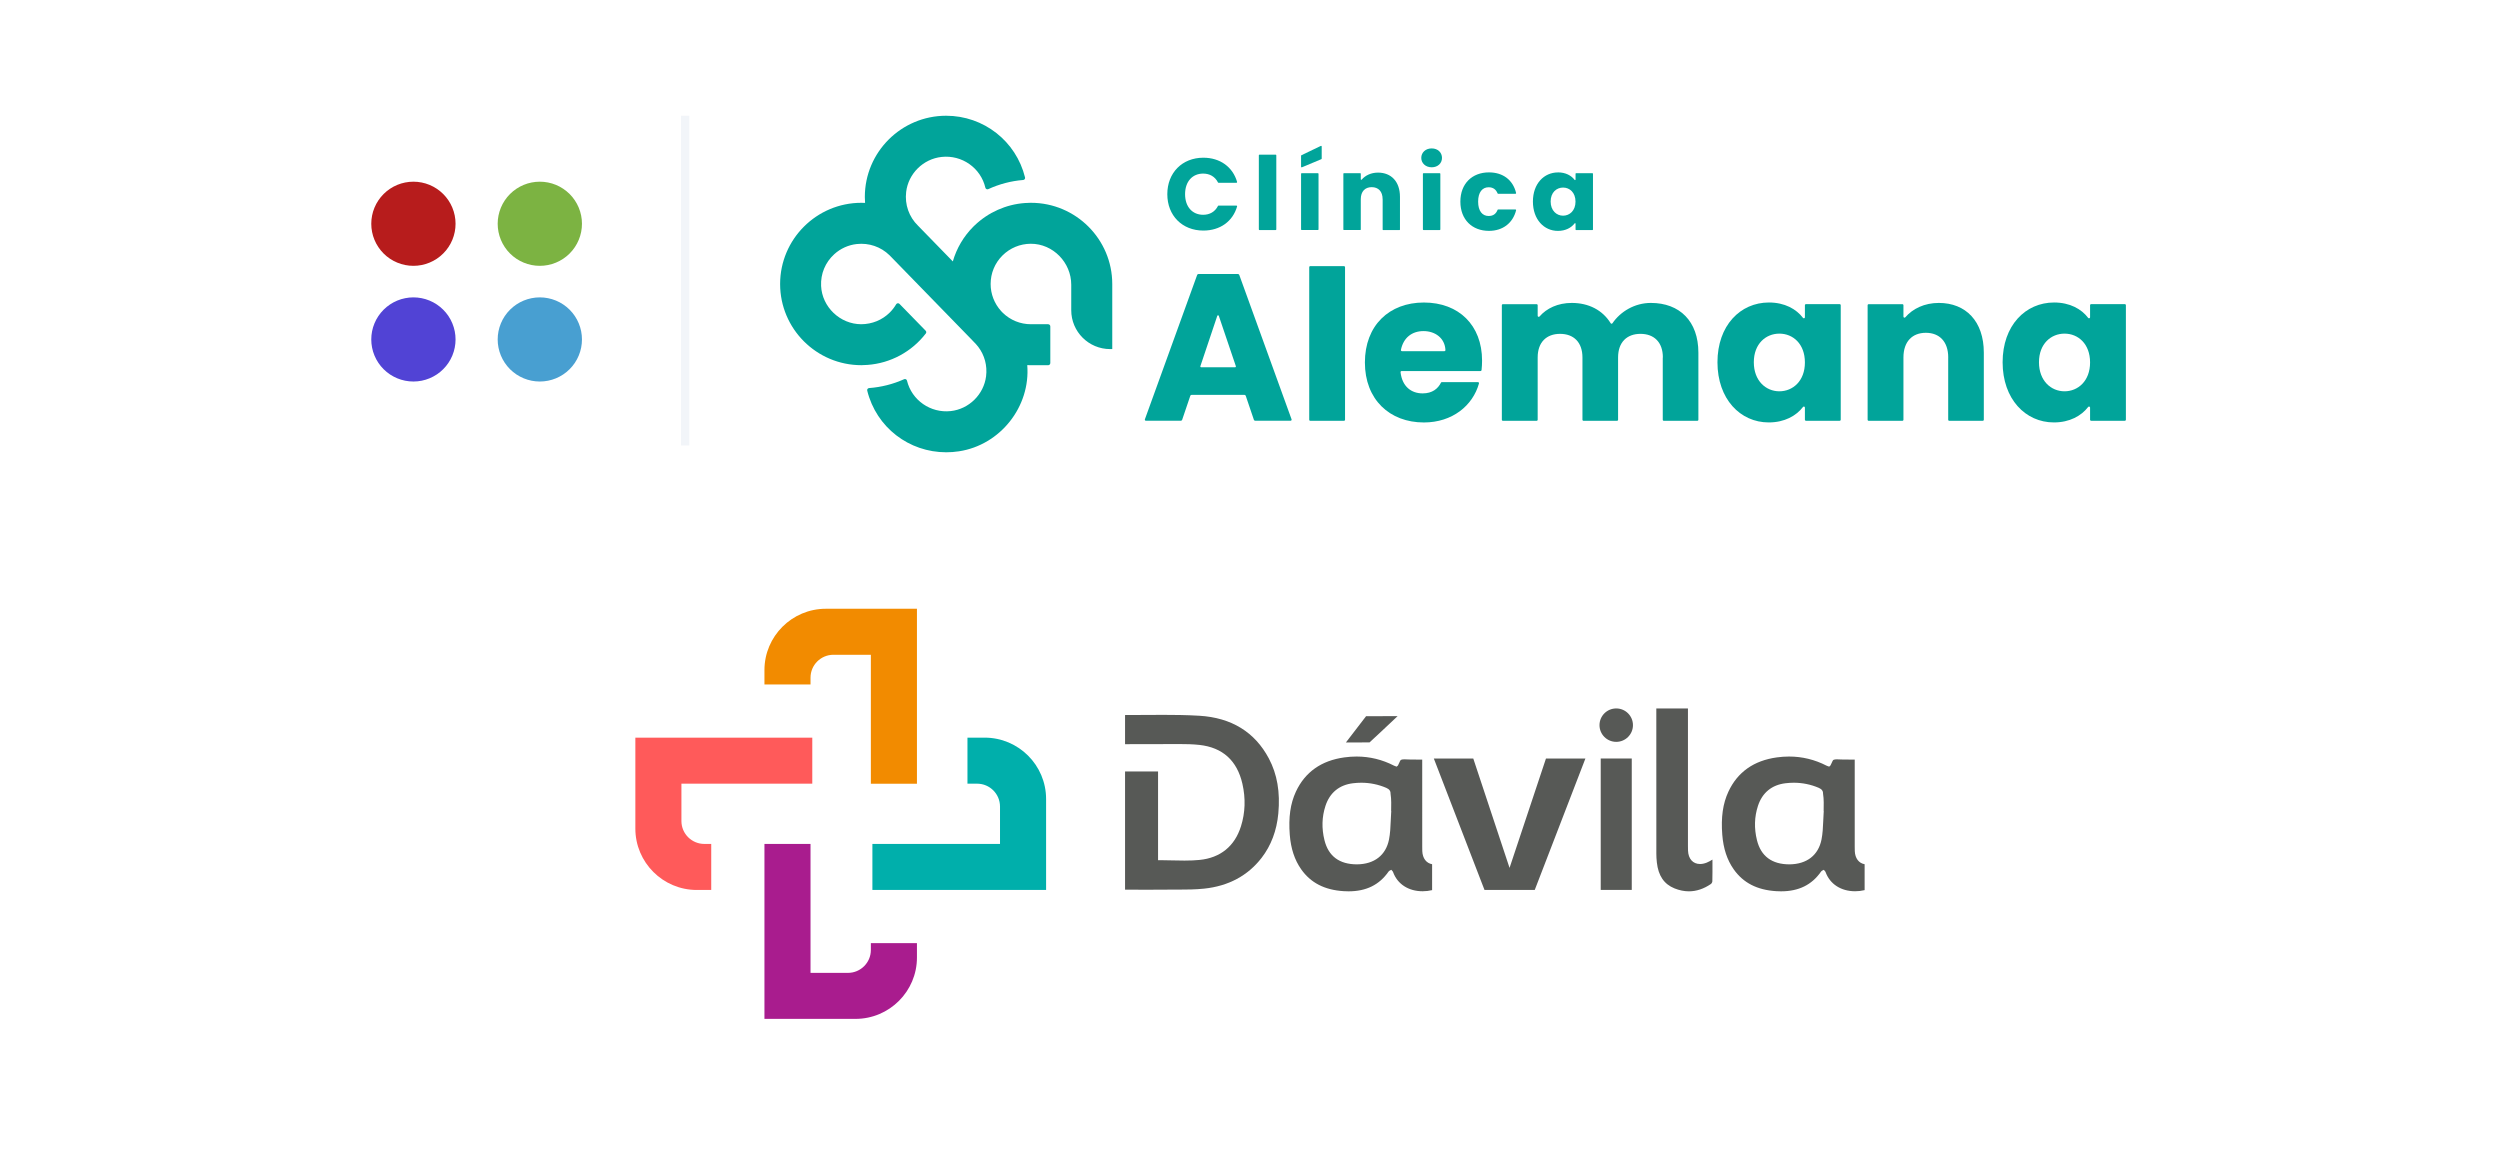 <svg xmlns="http://www.w3.org/2000/svg" xmlns:xlink="http://www.w3.org/1999/xlink" width="1080" zoomAndPan="magnify" viewBox="0 0 810 375" height="500" preserveAspectRatio="xMidYMid meet" version="1.0"><defs><clipPath id="690cf2094c"><path d="M 220 37.5 L 224 37.5 L 224 146 L 220 146 Z M 220 37.5 " clip-rule="nonzero"/></clipPath><clipPath id="d8563deaee"><path d="M 252 37.5 L 361 37.5 L 361 147 L 252 147 Z M 252 37.5 " clip-rule="nonzero"/></clipPath><clipPath id="c798b7e66c"><path d="M 145 163.652 L 665 163.652 L 665 366.152 L 145 366.152 Z M 145 163.652 " clip-rule="nonzero"/></clipPath></defs><rect x="-81" width="972" fill="#ffffff" y="-37.5" height="450" fill-opacity="1"/><rect x="-81" width="972" fill="#ffffff" y="-37.5" height="450" fill-opacity="1"/><path fill="#b71c1c" d="M 147.598 72.496 C 147.598 73.391 147.512 74.277 147.336 75.156 C 147.16 76.035 146.902 76.887 146.559 77.715 C 146.215 78.539 145.797 79.328 145.297 80.07 C 144.801 80.816 144.234 81.504 143.598 82.137 C 142.965 82.77 142.277 83.336 141.531 83.832 C 140.785 84.328 139.996 84.75 139.168 85.09 C 138.34 85.434 137.488 85.691 136.609 85.867 C 135.73 86.043 134.84 86.129 133.945 86.129 C 133.047 86.129 132.16 86.043 131.281 85.867 C 130.402 85.691 129.547 85.434 128.719 85.09 C 127.891 84.75 127.105 84.328 126.359 83.832 C 125.613 83.336 124.926 82.77 124.289 82.137 C 123.656 81.504 123.09 80.816 122.594 80.07 C 122.094 79.328 121.672 78.539 121.332 77.715 C 120.988 76.887 120.727 76.035 120.555 75.156 C 120.379 74.277 120.293 73.391 120.293 72.496 C 120.293 71.602 120.379 70.715 120.555 69.84 C 120.727 68.961 120.988 68.109 121.332 67.281 C 121.672 66.453 122.094 65.668 122.594 64.926 C 123.09 64.18 123.656 63.492 124.289 62.859 C 124.926 62.227 125.613 61.66 126.359 61.164 C 127.105 60.664 127.891 60.246 128.719 59.902 C 129.547 59.562 130.402 59.301 131.281 59.129 C 132.16 58.953 133.047 58.867 133.945 58.867 C 134.84 58.867 135.73 58.953 136.609 59.129 C 137.488 59.301 138.34 59.562 139.168 59.902 C 139.996 60.246 140.785 60.664 141.531 61.164 C 142.277 61.66 142.965 62.227 143.598 62.859 C 144.234 63.492 144.801 64.18 145.297 64.926 C 145.797 65.668 146.215 66.453 146.559 67.281 C 146.902 68.109 147.16 68.961 147.336 69.84 C 147.512 70.715 147.598 71.602 147.598 72.496 Z M 147.598 72.496 " fill-opacity="1" fill-rule="nonzero"/><path fill="#489fd1" d="M 188.555 109.98 C 188.555 110.875 188.469 111.762 188.293 112.641 C 188.117 113.52 187.859 114.371 187.516 115.199 C 187.172 116.023 186.754 116.809 186.254 117.555 C 185.758 118.297 185.191 118.988 184.559 119.621 C 183.922 120.254 183.234 120.816 182.488 121.316 C 181.742 121.812 180.957 122.23 180.129 122.574 C 179.301 122.918 178.445 123.176 177.566 123.352 C 176.688 123.523 175.801 123.613 174.902 123.613 C 174.004 123.613 173.117 123.523 172.238 123.352 C 171.359 123.176 170.504 122.918 169.676 122.574 C 168.848 122.23 168.062 121.812 167.316 121.316 C 166.57 120.816 165.883 120.254 165.246 119.621 C 164.613 118.988 164.047 118.297 163.551 117.555 C 163.051 116.809 162.633 116.023 162.289 115.199 C 161.945 114.371 161.688 113.52 161.512 112.641 C 161.336 111.762 161.25 110.875 161.25 109.98 C 161.25 109.086 161.336 108.199 161.512 107.32 C 161.688 106.445 161.945 105.59 162.289 104.766 C 162.633 103.938 163.051 103.152 163.551 102.406 C 164.047 101.664 164.613 100.977 165.246 100.344 C 165.883 99.711 166.57 99.145 167.316 98.648 C 168.062 98.148 168.848 97.73 169.676 97.387 C 170.504 97.043 171.359 96.785 172.238 96.613 C 173.117 96.438 174.004 96.348 174.902 96.348 C 175.801 96.348 176.688 96.438 177.566 96.613 C 178.445 96.785 179.301 97.043 180.129 97.387 C 180.957 97.73 181.742 98.148 182.488 98.648 C 183.234 99.145 183.922 99.711 184.559 100.344 C 185.191 100.977 185.758 101.664 186.254 102.406 C 186.754 103.152 187.172 103.938 187.516 104.766 C 187.859 105.59 188.117 106.445 188.293 107.32 C 188.469 108.199 188.555 109.086 188.555 109.98 Z M 188.555 109.98 " fill-opacity="1" fill-rule="nonzero"/><path fill="#7cb342" d="M 188.555 72.496 C 188.555 73.391 188.469 74.277 188.293 75.156 C 188.117 76.035 187.859 76.887 187.516 77.715 C 187.172 78.539 186.754 79.328 186.254 80.07 C 185.758 80.816 185.191 81.504 184.559 82.137 C 183.922 82.77 183.234 83.336 182.488 83.832 C 181.742 84.328 180.957 84.75 180.129 85.09 C 179.301 85.434 178.445 85.691 177.566 85.867 C 176.688 86.043 175.801 86.129 174.902 86.129 C 174.004 86.129 173.117 86.043 172.238 85.867 C 171.359 85.691 170.504 85.434 169.676 85.09 C 168.848 84.75 168.062 84.328 167.316 83.832 C 166.57 83.336 165.883 82.77 165.246 82.137 C 164.613 81.504 164.047 80.816 163.551 80.07 C 163.051 79.328 162.633 78.539 162.289 77.715 C 161.945 76.887 161.688 76.035 161.512 75.156 C 161.336 74.277 161.25 73.391 161.25 72.496 C 161.25 71.602 161.336 70.715 161.512 69.84 C 161.688 68.961 161.945 68.109 162.289 67.281 C 162.633 66.453 163.051 65.668 163.551 64.926 C 164.047 64.18 164.613 63.492 165.246 62.859 C 165.883 62.227 166.57 61.66 167.316 61.164 C 168.062 60.664 168.848 60.246 169.676 59.902 C 170.504 59.562 171.359 59.301 172.238 59.129 C 173.117 58.953 174.004 58.867 174.902 58.867 C 175.801 58.867 176.688 58.953 177.566 59.129 C 178.445 59.301 179.301 59.562 180.129 59.902 C 180.957 60.246 181.742 60.664 182.488 61.164 C 183.234 61.66 183.922 62.227 184.559 62.859 C 185.191 63.492 185.758 64.18 186.254 64.926 C 186.754 65.668 187.172 66.453 187.516 67.281 C 187.859 68.109 188.117 68.961 188.293 69.84 C 188.469 70.715 188.555 71.602 188.555 72.496 Z M 188.555 72.496 " fill-opacity="1" fill-rule="nonzero"/><path fill="#5143d5" d="M 147.598 109.98 C 147.598 110.875 147.512 111.762 147.336 112.641 C 147.16 113.52 146.902 114.371 146.559 115.199 C 146.215 116.023 145.797 116.809 145.297 117.555 C 144.801 118.297 144.234 118.988 143.598 119.621 C 142.965 120.254 142.277 120.816 141.531 121.316 C 140.785 121.812 139.996 122.23 139.168 122.574 C 138.34 122.918 137.488 123.176 136.609 123.352 C 135.73 123.523 134.84 123.613 133.945 123.613 C 133.047 123.613 132.16 123.523 131.281 123.352 C 130.402 123.176 129.547 122.918 128.719 122.574 C 127.891 122.23 127.105 121.812 126.359 121.316 C 125.613 120.816 124.926 120.254 124.289 119.621 C 123.656 118.988 123.09 118.297 122.594 117.555 C 122.094 116.809 121.672 116.023 121.332 115.199 C 120.988 114.371 120.727 113.52 120.555 112.641 C 120.379 111.762 120.293 110.875 120.293 109.98 C 120.293 109.086 120.379 108.199 120.555 107.32 C 120.727 106.445 120.988 105.59 121.332 104.766 C 121.672 103.938 122.094 103.152 122.594 102.406 C 123.09 101.664 123.656 100.977 124.289 100.344 C 124.926 99.711 125.613 99.145 126.359 98.648 C 127.105 98.148 127.891 97.73 128.719 97.387 C 129.547 97.043 130.402 96.785 131.281 96.613 C 132.16 96.438 133.047 96.348 133.945 96.348 C 134.84 96.348 135.73 96.438 136.609 96.613 C 137.488 96.785 138.34 97.043 139.168 97.387 C 139.996 97.73 140.785 98.148 141.531 98.648 C 142.277 99.145 142.965 99.711 143.598 100.344 C 144.234 100.977 144.801 101.664 145.297 102.406 C 145.797 103.152 146.215 103.938 146.559 104.766 C 146.902 105.59 147.16 106.445 147.336 107.32 C 147.512 108.199 147.598 109.086 147.598 109.98 Z M 147.598 109.98 " fill-opacity="1" fill-rule="nonzero"/><g clip-path="url(#690cf2094c)"><path stroke-linecap="butt" transform="matrix(2.675, 0, 0, 2.671, 120.291, 37.5)" fill="none" stroke-linejoin="miter" d="M 38.018 0 L 38.018 40 " stroke="#f2f5f9" stroke-width="1" stroke-opacity="1" stroke-miterlimit="4"/></g><g clip-path="url(#d8563deaee)"><path fill="#01a49a" d="M 334.012 65.699 C 333.348 65.699 332.668 65.73 332.027 65.785 C 325.965 66.23 320.211 68.793 315.789 73.023 C 315.66 73.156 315.516 73.285 315.363 73.43 C 312.207 76.59 309.926 80.473 308.715 84.703 L 297.926 73.625 L 297.938 73.625 L 297.445 73.133 C 294.508 70.277 293.113 66.285 293.594 62.199 C 294.289 56.266 299.117 51.488 305.078 50.848 C 311.672 50.125 317.766 54.41 319.262 60.824 C 319.359 61.238 319.82 61.465 320.199 61.281 C 323.77 59.637 327.57 58.633 331.512 58.316 C 331.926 58.281 332.211 57.891 332.113 57.488 C 329.207 45.723 318.703 37.5 306.551 37.5 C 292.02 37.5 280.207 49.297 280.207 63.801 C 280.207 64.465 280.227 65.109 280.281 65.742 C 279.891 65.719 279.484 65.707 279.094 65.707 C 264.57 65.707 252.758 77.516 252.758 92.02 C 252.758 106.523 264.57 118.32 279.094 118.32 C 279.758 118.32 280.426 118.285 281.078 118.23 C 288.527 117.688 295.414 113.969 299.969 108.039 C 300.176 107.777 300.152 107.395 299.914 107.152 L 291.43 98.453 C 291.125 98.137 290.59 98.203 290.359 98.582 C 289.781 99.566 289.094 100.449 288.309 101.234 C 285.84 103.699 282.562 105.027 279.047 105.051 C 272.18 105.039 266.34 99.465 266.035 92.629 C 265.859 88.715 267.375 85.031 270.293 82.371 C 272.312 80.527 274.887 79.359 277.605 79.066 C 281.551 78.641 285.371 79.949 288.176 82.676 C 288.371 82.859 288.559 83.055 288.734 83.242 L 314.5 109.707 L 316.203 111.484 C 316.457 111.746 316.707 112.051 316.945 112.367 C 319.012 115.082 319.918 118.473 319.492 121.906 C 318.758 127.797 313.945 132.551 308.039 133.191 C 301.496 133.91 295.406 129.672 293.863 123.324 C 293.766 122.91 293.32 122.691 292.926 122.867 C 289.355 124.469 285.543 125.441 281.582 125.734 C 281.168 125.766 280.871 126.16 280.98 126.562 C 283.93 138.504 294.531 146.539 306.574 146.539 C 307.938 146.539 309.316 146.441 310.711 146.223 C 324.109 144.184 333.914 131.73 332.832 118.297 C 333.227 118.32 333.629 118.332 334.023 118.332 L 339.594 118.332 C 339.984 118.332 340.301 118.016 340.301 117.621 L 340.301 105.758 C 340.301 105.367 339.984 105.051 339.594 105.051 L 334.023 105.051 C 330.594 105.051 327.352 103.73 324.918 101.363 L 324.359 100.785 C 322.176 98.375 320.965 95.27 320.965 92.02 C 320.965 88.531 322.32 85.258 324.785 82.793 C 327.254 80.34 330.52 78.988 333.992 78.977 C 341.188 78.969 347.082 85.062 347.082 92.25 L 347.082 100.512 C 347.082 107.469 352.727 113.105 359.691 113.105 L 360.371 113.105 L 360.371 92.02 C 360.371 77.508 348.555 65.707 334.035 65.707 Z M 334.012 65.699 " fill-opacity="1" fill-rule="nonzero"/></g><path fill="#01a49a" d="M 403.203 127.938 L 386.074 127.938 C 385.887 127.938 385.711 128.055 385.66 128.23 L 383.016 136.027 C 382.949 136.203 382.785 136.32 382.602 136.32 L 371.27 136.32 C 371.027 136.32 370.863 136.082 370.941 135.863 L 387.883 89.074 C 387.953 88.898 388.113 88.781 388.301 88.781 L 401.105 88.781 C 401.293 88.781 401.457 88.898 401.523 89.074 L 418.469 135.863 C 418.547 136.094 418.379 136.32 418.141 136.32 L 406.676 136.32 C 406.492 136.32 406.316 136.203 406.262 136.027 L 403.617 128.23 C 403.555 128.055 403.391 127.938 403.203 127.938 Z M 394.395 102.336 L 388.922 118.645 C 388.867 118.82 388.988 118.996 389.176 118.996 L 400.168 118.996 C 400.355 118.996 400.477 118.82 400.418 118.645 L 394.895 102.336 C 394.816 102.094 394.469 102.094 394.395 102.336 Z M 394.395 102.336 " fill-opacity="1" fill-rule="nonzero"/><path fill="#01a49a" d="M 424.539 86.23 L 435.445 86.23 C 435.633 86.23 435.793 86.383 435.793 86.578 L 435.793 135.996 C 435.793 136.18 435.641 136.344 435.445 136.344 L 424.539 136.344 C 424.352 136.344 424.188 136.191 424.188 135.996 L 424.188 86.566 C 424.188 86.383 424.344 86.219 424.539 86.219 Z M 424.539 86.23 " fill-opacity="1" fill-rule="nonzero"/><path fill="#01a49a" d="M 461.344 136.879 C 450.23 136.879 442.227 129.43 442.227 117.445 C 442.227 105.465 450.086 98.016 461.344 98.016 C 472.602 98.016 480.191 105.332 480.191 116.836 C 480.191 117.828 480.137 118.863 480.027 119.91 C 480.004 120.086 479.863 120.215 479.676 120.215 L 454.125 120.215 C 453.922 120.215 453.758 120.402 453.777 120.598 C 454.312 125.277 457.293 127.457 460.93 127.457 C 464.086 127.457 465.898 125.93 466.871 123.988 C 466.926 123.867 467.043 123.805 467.176 123.805 L 478.848 123.805 C 479.078 123.805 479.238 124.023 479.188 124.238 C 477.199 131.402 470.57 136.879 461.332 136.879 Z M 454.238 113.781 L 467.973 113.781 C 468.168 113.781 468.332 113.621 468.324 113.422 C 468.137 109.508 464.957 107.273 461.215 107.273 C 457.469 107.273 454.695 109.422 453.898 113.367 C 453.855 113.574 454.02 113.781 454.238 113.781 Z M 454.238 113.781 " fill-opacity="1" fill-rule="nonzero"/><path fill="#01a49a" d="M 538.77 115.82 C 538.77 110.883 535.918 108.168 531.52 108.168 C 527.117 108.168 524.258 110.871 524.258 115.82 L 524.258 135.996 C 524.258 136.18 524.102 136.344 523.906 136.344 L 513.066 136.344 C 512.883 136.344 512.715 136.191 512.715 135.996 L 512.715 115.82 C 512.715 110.883 509.867 108.168 505.465 108.168 C 501.066 108.168 498.207 110.871 498.207 115.82 L 498.207 135.996 C 498.207 136.18 498.055 136.344 497.855 136.344 L 486.949 136.344 C 486.762 136.344 486.598 136.191 486.598 135.996 L 486.598 98.898 C 486.598 98.715 486.75 98.551 486.949 98.551 L 497.855 98.551 C 498.043 98.551 498.207 98.703 498.207 98.898 L 498.207 102.324 C 498.207 102.641 498.598 102.781 498.805 102.543 C 501.098 99.902 504.727 98.148 509.254 98.148 C 514.75 98.148 519.234 100.48 521.855 104.723 C 521.988 104.941 522.293 104.941 522.434 104.734 C 525.012 100.961 529.609 98.148 534.883 98.148 C 544.238 98.148 550.277 104.102 550.277 114.262 L 550.277 135.996 C 550.277 136.18 550.125 136.344 549.93 136.344 L 539.082 136.344 C 538.898 136.344 538.734 136.191 538.734 135.996 L 538.734 115.82 Z M 538.77 115.82 " fill-opacity="1" fill-rule="nonzero"/><path fill="#01a49a" d="M 573.129 98.008 C 578.238 98.008 581.992 100.121 584.18 103 C 584.375 103.262 584.789 103.133 584.789 102.793 L 584.789 98.891 C 584.789 98.703 584.941 98.539 585.141 98.539 L 596.047 98.539 C 596.234 98.539 596.398 98.691 596.398 98.891 L 596.398 135.984 C 596.398 136.168 596.242 136.332 596.047 136.332 L 585.141 136.332 C 584.953 136.332 584.789 136.18 584.789 135.984 L 584.789 132.059 C 584.789 131.73 584.375 131.59 584.18 131.852 C 581.953 134.742 578.184 136.867 573.062 136.867 C 563.836 136.867 556.457 129.277 556.457 117.371 C 556.457 105.465 563.848 98.008 573.141 98.008 Z M 576.512 108.094 C 572.18 108.094 568.238 111.34 568.238 117.371 C 568.238 123.402 572.168 126.781 576.512 126.781 C 580.859 126.781 584.789 123.465 584.789 117.438 C 584.789 111.406 580.926 108.094 576.512 108.094 Z M 576.512 108.094 " fill-opacity="1" fill-rule="nonzero"/><path fill="#01a49a" d="M 631.227 115.82 C 631.227 110.676 628.375 107.828 623.977 107.828 C 619.574 107.828 616.715 110.676 616.715 115.82 L 616.715 135.996 C 616.715 136.18 616.562 136.344 616.367 136.344 L 605.461 136.344 C 605.273 136.344 605.109 136.191 605.109 135.996 L 605.109 98.898 C 605.109 98.715 605.262 98.551 605.461 98.551 L 616.367 98.551 C 616.555 98.551 616.715 98.703 616.715 98.898 L 616.715 102.586 C 616.715 102.902 617.109 103.055 617.316 102.805 C 619.695 100.035 623.508 98.148 628.18 98.148 C 636.926 98.148 642.758 104.102 642.758 114.262 L 642.758 135.996 C 642.758 136.18 642.605 136.344 642.406 136.344 L 631.566 136.344 C 631.383 136.344 631.215 136.191 631.215 135.996 L 631.215 115.82 Z M 631.227 115.82 " fill-opacity="1" fill-rule="nonzero"/><path fill="#01a49a" d="M 665.523 98.008 C 670.633 98.008 674.398 100.121 676.57 103 C 676.77 103.262 677.184 103.133 677.184 102.793 L 677.184 98.891 C 677.184 98.703 677.336 98.539 677.535 98.539 L 688.441 98.539 C 688.629 98.539 688.789 98.691 688.789 98.891 L 688.789 135.984 C 688.789 136.168 688.637 136.332 688.441 136.332 L 677.535 136.332 C 677.348 136.332 677.184 136.18 677.184 135.984 L 677.184 132.059 C 677.184 131.73 676.77 131.59 676.57 131.852 C 674.344 134.742 670.578 136.867 665.457 136.867 C 656.23 136.867 648.848 129.277 648.848 117.371 C 648.848 105.465 656.238 98.008 665.535 98.008 Z M 668.906 108.094 C 664.574 108.094 660.629 111.34 660.629 117.371 C 660.629 123.402 664.562 126.781 668.906 126.781 C 673.254 126.781 677.184 123.465 677.184 117.438 C 677.184 111.406 673.316 108.094 668.906 108.094 Z M 668.906 108.094 " fill-opacity="1" fill-rule="nonzero"/><path fill="#01a49a" d="M 504.789 55.852 C 507.281 55.852 509.113 56.887 510.172 58.281 C 510.27 58.414 510.48 58.348 510.48 58.184 L 510.48 56.285 C 510.48 56.199 510.555 56.125 510.641 56.125 L 515.957 56.125 C 516.047 56.125 516.125 56.199 516.125 56.285 L 516.125 74.375 C 516.125 74.465 516.047 74.539 515.957 74.539 L 510.641 74.539 C 510.555 74.539 510.48 74.465 510.48 74.375 L 510.48 72.469 C 510.48 72.305 510.281 72.238 510.184 72.371 C 509.102 73.777 507.258 74.812 504.77 74.812 C 500.27 74.812 496.664 71.117 496.664 65.305 C 496.664 59.492 500.27 55.863 504.801 55.863 Z M 506.438 60.77 C 504.32 60.77 502.41 62.348 502.41 65.293 C 502.41 68.238 504.332 69.883 506.438 69.883 C 508.547 69.883 510.465 68.27 510.465 65.328 C 510.465 62.383 508.578 60.77 506.438 60.77 Z M 506.438 60.77 " fill-opacity="1" fill-rule="nonzero"/><path fill="#01a49a" d="M 447.969 64.531 C 447.969 62.023 446.582 60.637 444.434 60.637 C 442.281 60.637 440.895 62.023 440.895 64.531 L 440.895 74.367 C 440.895 74.453 440.82 74.527 440.73 74.527 L 435.41 74.527 C 435.328 74.527 435.25 74.453 435.25 74.367 L 435.25 56.285 C 435.25 56.199 435.328 56.125 435.41 56.125 L 440.73 56.125 C 440.82 56.125 440.895 56.199 440.895 56.285 L 440.895 58.086 C 440.895 58.238 441.09 58.316 441.191 58.195 C 442.348 56.844 444.203 55.926 446.484 55.926 C 450.754 55.926 453.59 58.828 453.59 63.789 L 453.59 74.387 C 453.59 74.477 453.516 74.551 453.43 74.551 L 448.145 74.551 C 448.059 74.551 447.98 74.477 447.98 74.387 L 447.98 64.551 Z M 447.969 64.531 " fill-opacity="1" fill-rule="nonzero"/><path fill="#01a49a" d="M 389.883 51.098 C 395.309 51.098 399.426 54.094 400.824 58.957 C 400.855 59.09 400.758 59.219 400.625 59.219 L 394.809 59.219 C 394.73 59.219 394.656 59.176 394.621 59.102 C 393.648 57.203 391.922 56.242 389.82 56.242 C 386.344 56.242 383.965 58.816 383.965 62.918 C 383.965 67.016 386.344 69.59 389.82 69.59 C 391.922 69.59 393.648 68.641 394.621 66.734 C 394.656 66.656 394.73 66.613 394.809 66.613 L 400.625 66.613 C 400.758 66.613 400.855 66.742 400.824 66.875 C 399.426 71.738 395.309 74.703 389.883 74.703 C 383.035 74.703 378.211 69.852 378.211 62.918 C 378.211 55.98 383.035 51.098 389.883 51.098 Z M 389.883 51.098 " fill-opacity="1" fill-rule="nonzero"/><path fill="#01a49a" d="M 408.074 50.105 L 413.312 50.105 C 413.422 50.105 413.523 50.191 413.523 50.312 L 413.523 74.332 C 413.523 74.441 413.434 74.539 413.312 74.539 L 408.074 74.539 C 407.965 74.539 407.863 74.453 407.863 74.332 L 407.863 50.312 C 407.863 50.203 407.953 50.105 408.074 50.105 Z M 408.074 50.105 " fill-opacity="1" fill-rule="nonzero"/><path fill="#01a49a" d="M 426.992 56.113 L 421.754 56.113 C 421.637 56.113 421.547 56.203 421.547 56.32 L 421.547 74.32 C 421.547 74.438 421.637 74.527 421.754 74.527 L 426.992 74.527 C 427.109 74.527 427.203 74.438 427.203 74.32 L 427.203 56.32 C 427.203 56.203 427.109 56.113 426.992 56.113 Z M 426.992 56.113 " fill-opacity="1" fill-rule="nonzero"/><path fill="#01a49a" d="M 460.492 51.164 C 460.492 49.449 461.848 48.086 463.867 48.086 C 465.887 48.086 467.207 49.441 467.207 51.164 C 467.207 52.887 465.855 54.203 463.867 54.203 C 461.879 54.203 460.492 52.852 460.492 51.164 Z M 461.223 56.113 L 466.465 56.113 C 466.574 56.113 466.672 56.199 466.672 56.32 L 466.672 74.332 C 466.672 74.441 466.586 74.539 466.465 74.539 L 461.223 74.539 C 461.117 74.539 461.02 74.453 461.02 74.332 L 461.02 56.32 C 461.02 56.211 461.105 56.113 461.223 56.113 Z M 461.223 56.113 " fill-opacity="1" fill-rule="nonzero"/><path fill="#01a49a" d="M 482.418 55.852 C 486.961 55.852 490.191 58.293 491.219 62.535 C 491.25 62.664 491.152 62.785 491.02 62.785 L 485.398 62.785 C 485.324 62.785 485.246 62.73 485.215 62.656 C 484.73 61.445 483.812 60.672 482.32 60.672 C 480.301 60.672 478.914 62.25 478.914 65.328 C 478.914 68.402 480.301 69.98 482.32 69.98 C 483.824 69.98 484.711 69.273 485.215 67.996 C 485.246 67.922 485.312 67.867 485.398 67.867 L 491.02 67.867 C 491.152 67.867 491.25 67.996 491.219 68.117 C 490.191 72.23 486.949 74.801 482.418 74.801 C 476.992 74.801 473.16 71.172 473.16 65.328 C 473.16 59.48 476.992 55.852 482.418 55.852 Z M 482.418 55.852 " fill-opacity="1" fill-rule="nonzero"/><path fill="#01a49a" d="M 421.547 50.477 L 421.547 54.02 C 421.547 54.16 421.699 54.258 421.832 54.203 L 428.098 51.578 C 428.172 51.543 428.23 51.469 428.23 51.391 L 428.23 47.465 C 428.23 47.312 428.078 47.215 427.934 47.281 L 421.668 50.289 C 421.602 50.324 421.547 50.398 421.547 50.477 Z M 421.547 50.477 " fill-opacity="1" fill-rule="nonzero"/><g clip-path="url(#c798b7e66c)"><path fill="#ffffff" d="M 612.52 366.152 L 163.059 366.152 C 153.145 366.152 145.109 358.125 145.109 348.227 L 145.109 215.953 C 145.109 187.07 168.551 163.652 197.473 163.652 L 646.938 163.652 C 656.848 163.652 664.887 171.68 664.887 181.582 L 664.887 313.848 C 664.887 342.734 641.441 366.152 612.52 366.152 " fill-opacity="1" fill-rule="nonzero"/></g><path fill="#575956" d="M 518.633 245.754 L 528.688 245.754 L 528.688 288.332 L 518.633 288.332 Z M 518.633 245.754 " fill-opacity="1" fill-rule="nonzero"/><path fill="#575956" d="M 436.074 240.559 C 436.082 240.543 442.602 232.059 442.602 232.059 L 452.832 232.02 C 452.832 232.02 443.824 240.523 443.75 240.527 C 442.258 240.559 440.762 240.566 439.246 240.566 Z M 436.074 240.559 " fill-opacity="1" fill-rule="nonzero"/><path fill="#575956" d="M 581.18 253.605 C 580.305 253.605 579.406 253.664 578.516 253.77 C 574.062 254.301 570.973 256.84 569.578 261.105 C 568.418 264.66 568.309 268.395 569.254 272.211 C 570.539 277.41 574.09 280.051 579.797 280.051 C 585.449 279.996 589.16 277.062 590.168 272.004 C 590.559 270.043 590.641 268.016 590.727 266.055 C 590.762 265.172 590.797 264.293 590.859 263.418 L 590.902 262.832 L 590.855 262.832 C 590.859 262.75 590.859 262.652 590.863 262.555 C 590.895 261.234 590.949 258.773 590.684 257.297 C 590.73 256.348 590.316 255.707 589.305 255.273 C 586.734 254.168 584 253.605 581.18 253.605 M 577.047 288.789 C 576.535 288.789 576.016 288.773 575.492 288.738 C 569.301 288.355 564.793 286.035 561.711 281.645 C 559.578 278.609 558.371 274.953 558.016 270.469 C 557.574 264.801 558.207 260.359 560.008 256.492 C 562.961 250.152 568.242 246.422 575.707 245.395 C 577.039 245.211 578.375 245.117 579.672 245.117 C 583.906 245.117 587.984 246.113 591.789 248.07 C 591.906 248.129 592.039 248.176 592.18 248.227 L 592.656 248.391 L 593.066 248.02 C 593.211 247.773 593.336 247.492 593.457 247.207 C 593.625 246.816 593.859 246.273 594.062 246.188 C 594.332 246.074 594.68 246.02 595.156 246.02 C 595.422 246.02 595.691 246.035 595.965 246.051 C 596.254 246.062 596.547 246.078 596.828 246.078 L 596.84 246.078 C 598.215 246.078 599.418 246.098 600.621 246.117 L 600.93 246.121 L 600.93 274.25 C 600.93 274.754 600.934 275.262 600.953 275.766 C 601.051 278.098 602.254 279.676 604.137 280.004 L 604.137 288.402 C 603.125 288.645 602.09 288.766 601.055 288.766 C 596.484 288.766 592.906 286.449 591.488 282.566 L 591.453 282.469 L 591.289 282.246 L 590.922 281.816 L 590.398 282.07 C 590.258 282.164 590.117 282.254 590.012 282.406 C 587.027 286.699 582.789 288.789 577.047 288.789 " fill-opacity="1" fill-rule="nonzero"/><path fill="#575956" d="M 480.973 288.332 L 464.566 245.77 L 477.344 245.77 L 489.094 281.199 L 500.891 245.77 L 513.668 245.77 L 497.262 288.332 Z M 480.973 288.332 " fill-opacity="1" fill-rule="nonzero"/><path fill="#575956" d="M 411.102 245.73 C 406.559 237.18 398.984 232.531 388.586 231.902 C 384.352 231.648 380.137 231.617 376.934 231.617 C 375.238 231.617 364.516 231.672 364.516 231.672 L 364.516 241.113 C 364.516 241.113 381.527 241.078 382.348 241.078 C 384.191 241.078 386.375 241.109 388.609 241.352 C 396.133 242.184 400.82 246.422 402.539 253.949 C 403.617 258.676 403.465 263.309 402.074 267.719 C 400.047 274.18 395.398 277.949 388.648 278.617 C 387.211 278.762 385.668 278.828 383.793 278.828 L 383.789 278.828 C 382.484 278.828 381.176 278.797 379.852 278.766 C 378.516 278.73 377.164 278.695 375.805 278.695 L 375.211 278.695 L 375.211 249.953 L 364.516 249.953 L 364.516 288.254 L 372.262 288.27 C 374.09 288.27 375.906 288.262 377.727 288.242 C 378.441 288.234 381.773 288.234 381.773 288.234 C 384.488 288.234 387.375 288.211 390.164 287.914 C 398.031 287.086 404.285 283.727 408.758 277.945 C 411.836 273.961 413.656 269.125 414.176 263.566 C 414.816 256.664 413.812 250.828 411.102 245.73 " fill-opacity="1" fill-rule="nonzero"/><path fill="#575956" d="M 529.078 234.949 C 529.078 231.957 526.652 229.535 523.66 229.535 C 520.664 229.535 518.238 231.957 518.238 234.949 C 518.238 237.941 520.664 240.363 523.66 240.363 C 526.652 240.363 529.078 237.941 529.078 234.949 " fill-opacity="1" fill-rule="nonzero"/><path fill="#575956" d="M 554.832 278.504 C 554.828 278.508 554.816 278.516 554.809 278.52 C 554.195 278.891 553.609 279.242 552.965 279.496 C 552.219 279.789 551.496 279.938 550.82 279.938 C 548.516 279.938 547.02 278.273 546.918 275.598 C 546.895 275.066 546.895 274.539 546.895 273.934 L 546.895 229.535 L 536.645 229.535 C 536.645 229.535 536.645 264.992 536.656 276.602 C 536.656 277.484 536.707 278.434 536.82 279.43 C 537.289 283.727 539.16 286.477 542.547 287.84 C 544.109 288.469 545.676 288.789 547.207 288.789 C 549.633 288.789 552.027 287.988 554.324 286.418 C 554.551 286.262 554.789 285.828 554.797 285.559 C 554.848 283.59 554.844 281.629 554.836 279.594 Z M 554.832 278.504 " fill-opacity="1" fill-rule="nonzero"/><path fill="#575956" d="M 441.047 253.605 C 440.176 253.605 439.277 253.664 438.383 253.77 C 433.934 254.301 430.844 256.84 429.449 261.105 C 428.285 264.66 428.18 268.395 429.125 272.211 C 430.41 277.41 433.957 280.051 439.668 280.051 C 445.32 279.996 449.027 277.062 450.039 272.004 C 450.426 270.043 450.512 268.016 450.594 266.055 C 450.629 265.172 450.668 264.293 450.73 263.418 L 450.773 262.832 L 450.727 262.832 C 450.727 262.75 450.73 262.652 450.73 262.555 C 450.762 261.234 450.816 258.773 450.555 257.297 C 450.602 256.348 450.188 255.707 449.172 255.273 C 446.602 254.168 443.867 253.605 441.047 253.605 M 436.918 288.789 C 436.402 288.789 435.887 288.773 435.359 288.738 C 429.172 288.355 424.66 286.035 421.578 281.645 C 419.445 278.609 418.238 274.953 417.887 270.469 C 417.445 264.801 418.078 260.359 419.875 256.492 C 422.832 250.152 428.113 246.422 435.574 245.395 C 436.91 245.211 438.242 245.117 439.539 245.117 C 443.777 245.117 447.855 246.113 451.656 248.07 C 451.777 248.129 451.91 248.176 452.051 248.227 L 452.523 248.391 L 452.938 248.02 C 453.078 247.773 453.203 247.492 453.324 247.207 C 453.492 246.816 453.73 246.273 453.934 246.188 C 454.199 246.074 454.547 246.02 455.027 246.02 C 455.293 246.02 455.562 246.035 455.832 246.051 C 456.125 246.062 456.414 246.078 456.695 246.078 L 456.711 246.078 C 458.082 246.078 459.289 246.098 460.492 246.117 L 460.797 246.121 L 460.801 274.25 C 460.801 274.754 460.801 275.262 460.82 275.766 C 460.918 278.098 462.125 279.676 464.004 280.004 L 464.004 288.402 C 462.996 288.645 461.961 288.766 460.922 288.766 C 456.352 288.766 452.777 286.449 451.359 282.566 L 451.324 282.469 L 451.16 282.246 L 450.793 281.816 L 450.27 282.07 C 450.125 282.164 449.984 282.254 449.879 282.406 C 446.895 286.699 442.66 288.789 436.918 288.789 " fill-opacity="1" fill-rule="nonzero"/><path fill="#f28b00" d="M 267.582 197.238 C 256.609 197.238 247.68 206.156 247.68 217.117 L 247.68 221.77 L 262.609 221.77 L 262.609 219.559 C 262.609 215.473 265.938 212.145 270.027 212.145 L 282.16 212.145 L 282.16 253.93 L 297.09 253.93 L 297.09 197.238 Z M 267.582 197.238 " fill-opacity="1" fill-rule="nonzero"/><path fill="#a91c8e" d="M 282.16 305.574 L 282.16 307.797 C 282.16 311.887 278.832 315.211 274.742 315.211 L 262.609 315.211 L 262.609 273.43 L 247.68 273.43 L 247.68 330.117 L 277.188 330.117 C 288.16 330.117 297.09 321.199 297.09 310.242 L 297.09 305.574 Z M 282.16 305.574 " fill-opacity="1" fill-rule="nonzero"/><path fill="#00afab" d="M 319.031 238.996 L 313.457 238.996 L 313.457 253.91 L 316.586 253.91 C 320.676 253.91 324.004 257.234 324.004 261.32 L 324.004 273.434 L 282.656 273.434 L 282.656 288.348 L 338.934 288.348 L 338.934 258.875 C 338.934 247.914 330.004 238.996 319.031 238.996 " fill-opacity="1" fill-rule="nonzero"/><path fill="#ff5a5a" d="M 263.18 253.91 L 263.18 238.996 L 205.855 238.996 L 205.855 268.469 C 205.855 279.43 214.781 288.348 225.758 288.348 L 230.438 288.348 L 230.438 273.434 L 228.203 273.434 C 224.109 273.434 220.781 270.109 220.781 266.023 L 220.781 253.91 Z M 263.18 253.91 " fill-opacity="1" fill-rule="nonzero"/></svg>